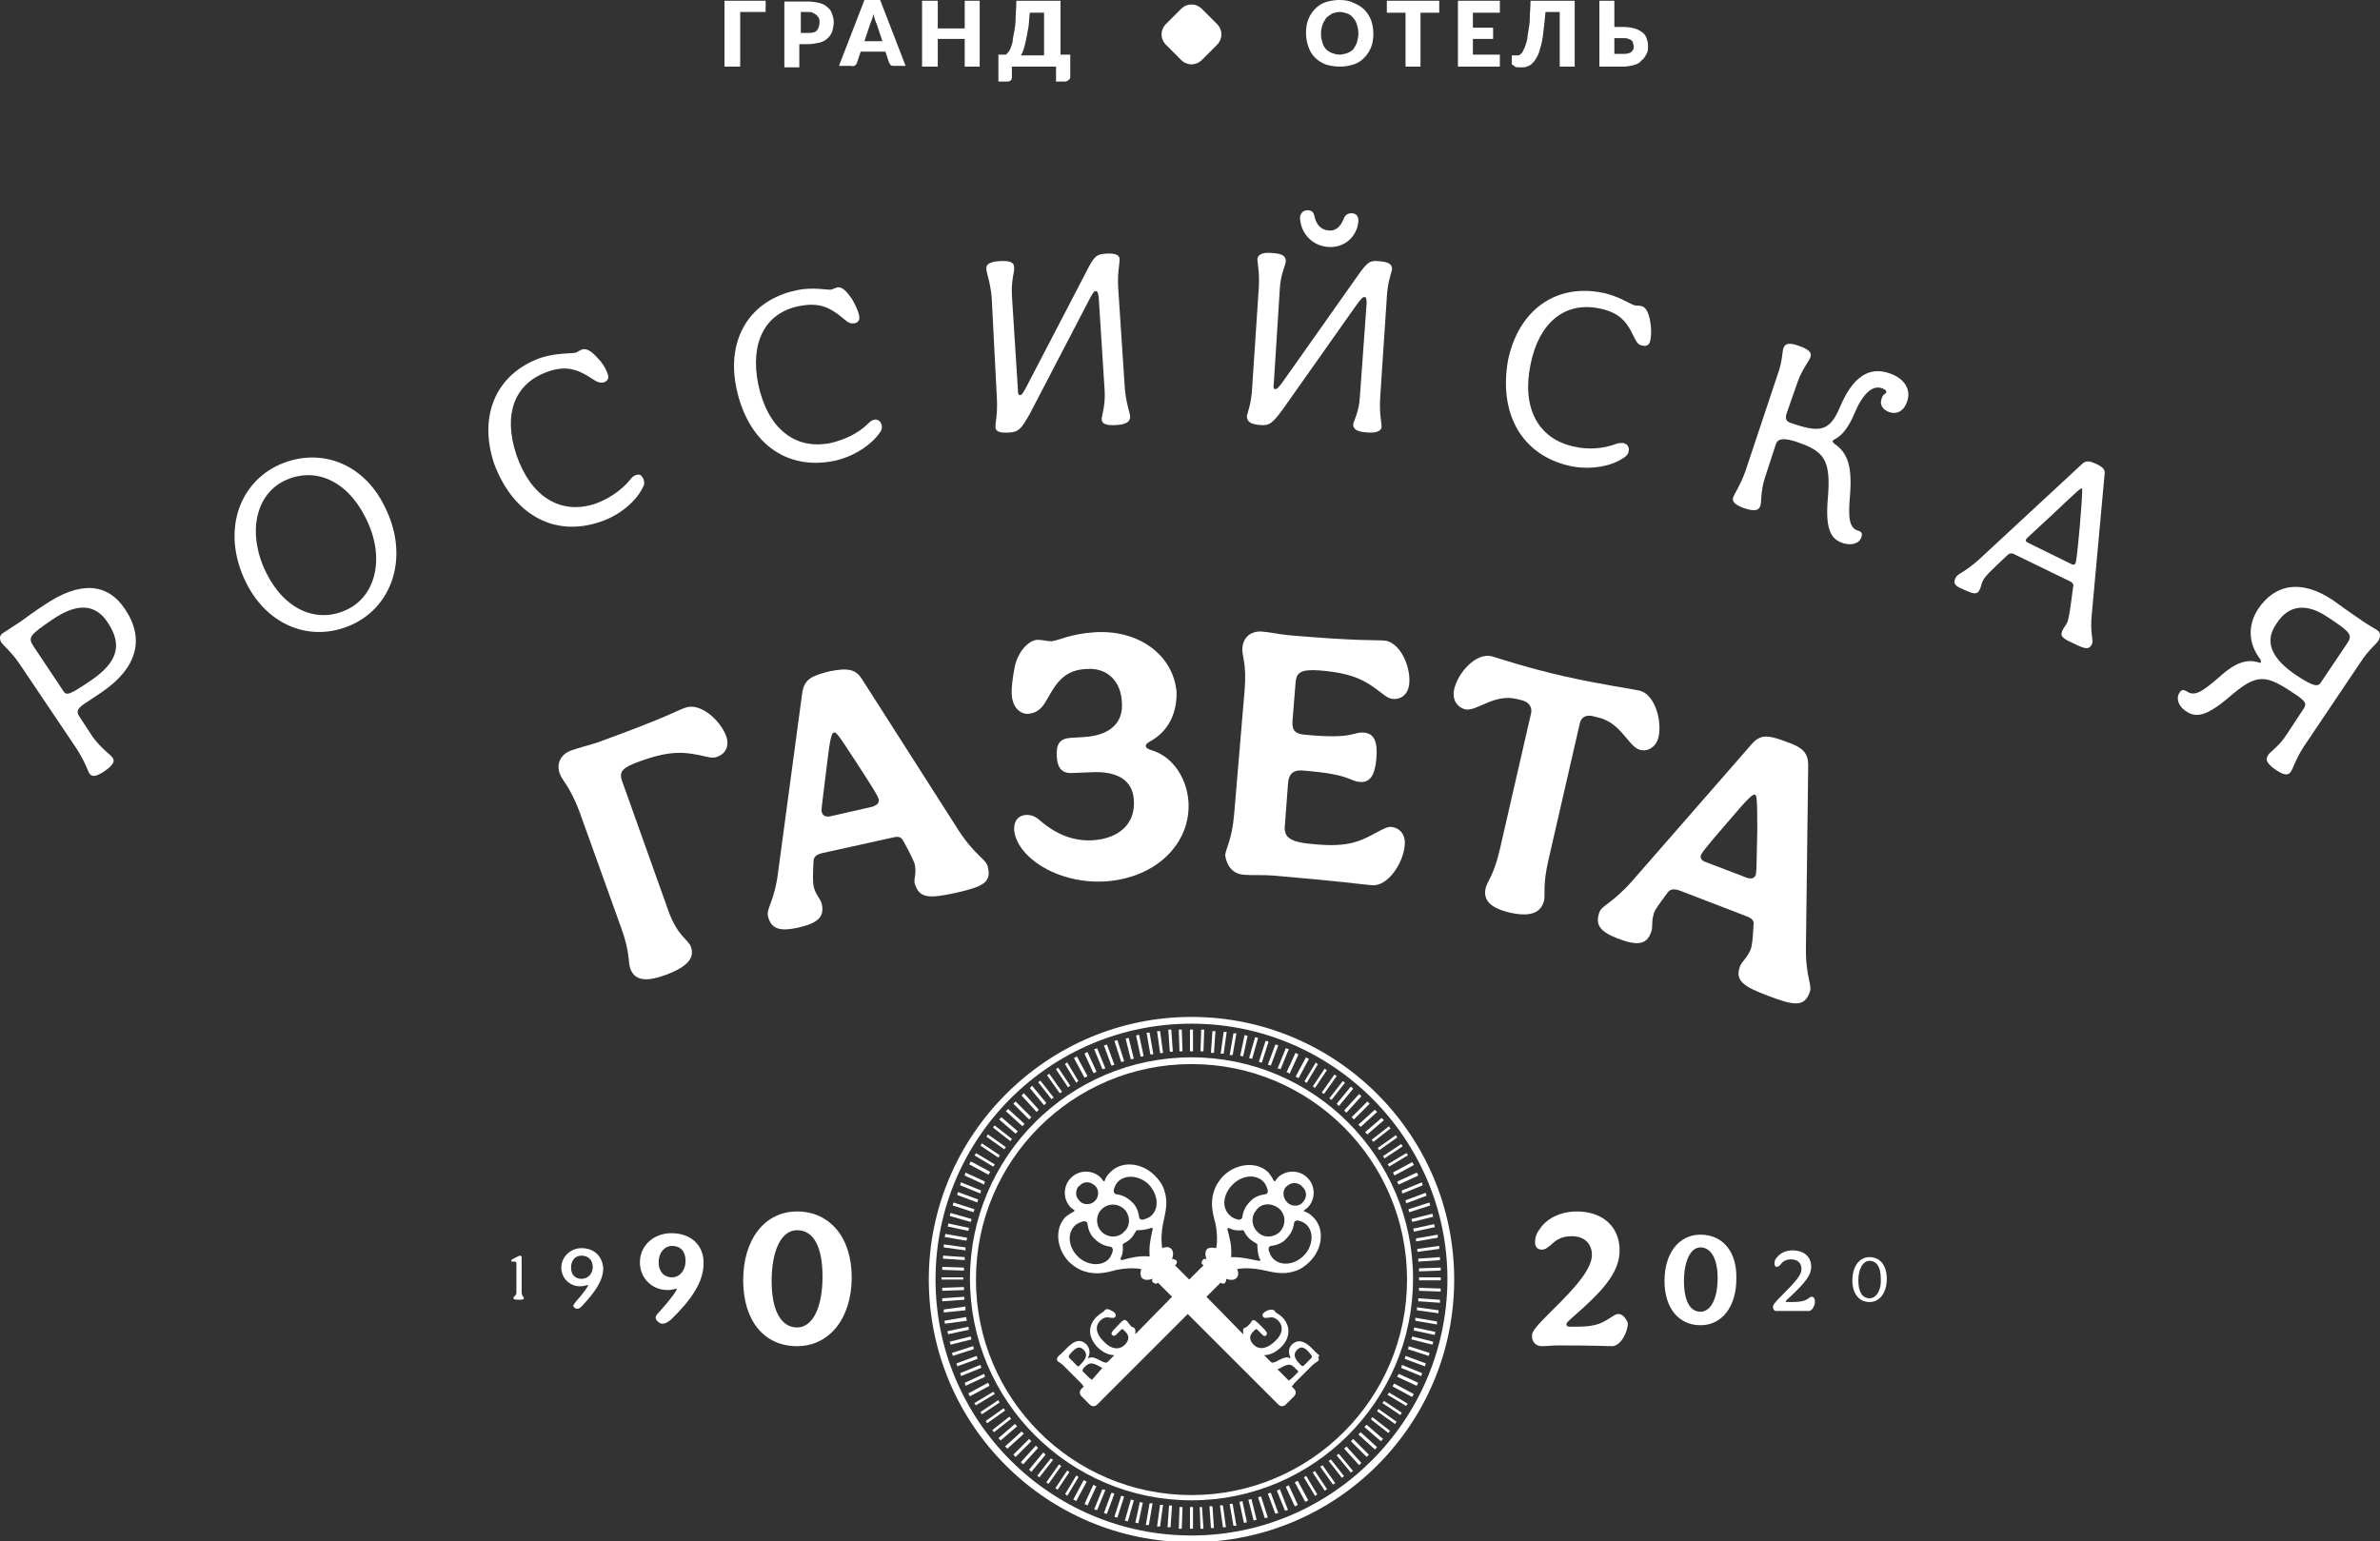 <svg width="318" height="206" viewBox="0 0 318 206" fill="none" xmlns="http://www.w3.org/2000/svg">
    <rect x="0" y="0" width="318" height="206" fill="#333333" stroke="none"/>
    <g clip-path="url(#clip0)">
        <path d="M6 80.8C4.9 81.5 3.8 82.3 2.7 83.1C1.9 83.6 1.2 84.1 0.4 84.6C-0.1 84.9 -0.1 85.4 0.2 85.9C0.5 86.3 1.5 87.1 2.6 88.7L10.2 100C11.3 101.7 11.7 102.9 11.9 103.3C12.2 103.8 12.7 103.9 13.9 103.1C15.2 102.2 15.4 101.7 15 101.2C14.7 100.8 13.6 100.1 12.4 98.5L10.7 95.9C10.2 95.2 10.2 94.8 11.2 94.1L13.6 92.5C18.3 89.3 19.4 85.4 16.7 81.4C14.3 77.8 10.6 77.7 6 80.8ZM12.2 90.9C9.4 92.8 8.9 93 8.5 92.4L4.5 86.4C3.7 85.2 3.9 84.9 7 82.8C10.2 80.6 12.7 80.6 14.4 83.2C16.4 86.2 15.7 88.5 12.2 90.9Z" fill="white"/>
        <path d="M36.9 62.3C31.6 65 29.7 71.5 32.9 77.9C35.9 83.9 42 86 47.4 83.3C52.7 80.6 54.6 74 51.4 67.7C48.5 61.7 42.4 59.6 36.9 62.3ZM46.5 81.4C42.5 83.4 38.1 81.6 35.6 76.6C33 71.4 34.1 66.2 37.9 64.3C41.9 62.3 46.3 64.1 48.8 69.1C51.5 74.3 50.3 79.5 46.5 81.4Z" fill="white"/>
        <path d="M80.3 69.7C82.7 68.9 85.1 67 86 64.9C86.1 64.7 86.1 64.4 86 64.1C85.9 63.8 85.8 63.7 85.6 63.5C85.4 63.4 85.2 63.4 84.9 63.5C84.7 63.6 84.4 63.8 84.2 64.1C83 65.6 81.2 66.7 79.6 67.3C74.8 68.9 70.9 66.3 69 60.8C67.2 55.4 68.7 51.3 73.1 49.7C75.6 48.8 77.1 49.3 79.1 50.6C79.8 51.1 80.2 51.2 80.7 51.1C81.2 50.9 81.4 50.5 81.2 50C80.9 49.1 80.4 48.4 79.9 47.9C79.1 47 78.4 46.5 77.8 46.7C77.5 46.8 77.2 47 77 47.1C76.5 47.3 74.5 47.1 72.3 47.8C66.3 49.9 63.9 55.5 66 61.9C68.5 68.7 74 71.9 80.3 69.7Z" fill="white"/>
        <path d="M111.4 61.6C113.9 61.1 116.5 59.5 117.7 57.6C117.8 57.4 117.9 57.1 117.8 56.8C117.7 56.5 117.6 56.3 117.4 56.2C117.2 56.1 117 56 116.8 56.1C116.6 56.1 116.3 56.3 116 56.6C114.6 58 112.7 58.8 111 59.2C106.1 60.2 102.5 57.1 101.3 51.3C100.2 45.8 102.2 41.8 106.8 40.9C109.4 40.4 110.8 41 112.6 42.5C113.3 43.1 113.6 43.3 114.2 43.2C114.7 43.1 114.9 42.7 114.8 42.2C114.6 41.3 114.2 40.6 113.8 39.9C113.1 38.9 112.5 38.3 111.9 38.4C111.6 38.5 111.3 38.6 111.1 38.7C110.6 38.8 108.6 38.3 106.4 38.8C100.2 40.1 97 45.3 98.4 51.9C99.9 59 104.9 62.9 111.4 61.6Z" fill="white"/>
        <path d="M133.2 53.3C133.3 55.3 133 56.5 133 57C133 57.6 133.4 57.9 134.9 57.8C136.1 57.7 136.4 57.4 137.6 55.3L145.3 40.5C146 39.1 146.2 38.9 146.4 38.9C146.6 38.9 146.7 39 146.8 39.7L147.6 52.3C147.7 54.3 147.2 55.5 147.2 56C147.2 56.6 147.7 56.9 149.2 56.8C150.6 56.7 151 56.3 151 55.7C151 55.2 150.5 54.1 150.3 52L149.4 38.4C149.3 36.4 149.6 35.2 149.6 34.7C149.6 34.1 149.1 33.8 147.7 33.9C146.5 34 146.2 34.2 145.1 36.4L137.4 51.2C136.7 52.6 136.5 52.8 136.3 52.8C136.1 52.8 136 52.7 136 52L135.2 39.4C135.1 37.4 135.6 36.2 135.5 35.7C135.5 35.1 135 34.8 133.5 34.9C132.1 35 131.7 35.4 131.8 36C131.8 36.5 132.3 37.6 132.5 39.7L133.2 53.3Z" fill="white"/>
        <path d="M168.4 56.8C169.6 56.9 170 56.6 171.4 54.7L181 41.1C181.9 39.8 182.1 39.7 182.3 39.7C182.5 39.7 182.6 39.8 182.6 40.5L181.7 53C181.6 55 180.9 56.2 180.8 56.7C180.8 57.3 181.2 57.7 182.7 57.8C184.1 57.9 184.6 57.5 184.6 57C184.6 56.5 184.3 55.3 184.4 53.3L185.3 39.7C185.4 37.7 185.9 36.5 186 36C186 35.4 185.7 35 184.2 34.9C183 34.8 182.7 35 181.3 37L171.7 50.6C170.8 51.9 170.6 52 170.4 52C170.2 52 170.1 51.9 170.2 51.2L171 38.6C171.1 36.6 171.8 35.4 171.8 34.9C171.8 34.3 171.5 33.9 169.9 33.8C168.5 33.7 168.1 34.1 168 34.6C168 35.1 168.3 36.3 168.2 38.3L167.3 51.9C167.2 53.9 166.7 55.1 166.6 55.6C166.6 56.3 167 56.7 168.4 56.8Z" fill="white"/>
        <path d="M177.4 33C179.7 33.2 181.4 31.5 181.5 29.5C181.5 28.9 181.2 28.5 180.6 28.5C180.1 28.5 179.8 28.7 179.6 29.1C179.1 30.4 178.4 30.9 177.5 30.8C176.6 30.7 175.9 30.2 175.6 28.8C175.5 28.3 175.2 28.1 174.7 28.1C174.2 28.1 173.8 28.4 173.7 29C173.7 30.9 175.1 32.8 177.4 33Z" fill="white"/>
        <path d="M209.9 62.3C212.4 62.8 215.4 62.4 217.2 61C217.4 60.8 217.6 60.6 217.6 60.3C217.7 60 217.6 59.8 217.5 59.6C217.4 59.4 217.2 59.3 216.9 59.2C216.7 59.2 216.3 59.2 216 59.3C214.2 60 212.1 60.1 210.4 59.7C205.5 58.7 203.3 54.5 204.5 48.7C205.6 43.2 209 40.3 213.6 41.2C216.2 41.7 217.3 42.8 218.3 45C218.7 45.8 218.9 46.1 219.5 46.2C220 46.3 220.4 46.1 220.5 45.5C220.7 44.6 220.6 43.7 220.5 43C220.3 41.8 219.9 41 219.3 40.9C219 40.8 218.6 40.9 218.4 40.8C217.9 40.7 216.2 39.5 214 39.1C207.8 37.9 202.9 41.5 201.5 48.1C200.2 55.4 203.4 60.9 209.9 62.3Z" fill="white"/>
        <path d="M252.5 49.9C249.7 48.9 247.5 50.4 245.8 54.5C244.4 57.8 243 57.8 239.2 56.5C238.7 56.3 238.5 56 238.7 55.3L240.2 51C240.9 49.1 241.8 48.2 241.9 47.7C242.1 47.2 241.8 46.7 240.3 46.2C238.9 45.7 238.5 46 238.3 46.5C238.1 47 238.2 48.2 237.5 50.1L233.2 63C232.5 64.9 231.8 65.9 231.6 66.4C231.4 66.9 231.6 67.4 233 67.9C234.5 68.4 235 68.2 235.2 67.6C235.4 67.1 235.2 65.8 235.8 63.9L237.3 59.3C237.6 58.5 238.6 58.6 239.9 59C243.8 60.3 244.7 61.4 244.2 66.9C243.9 70.9 244.7 72.1 246.3 72.6C247.3 72.9 248.4 72.7 248.7 71.8C248.9 71.3 248.7 71 248.2 70.9C247.1 70.5 246.9 69.3 247.2 66C247.5 62 246.7 60.4 245.1 59.3C244.9 59.1 244.8 59 244.9 58.9C245 58.6 246.4 58.6 247.8 55.2C248.9 52.6 250.2 51.4 251.5 51.9C252 52.1 252.1 52.3 252 52.5C252 52.6 251.6 52.6 251.4 53.3C251.1 54.1 251.6 54.8 252.5 55.1C253.5 55.4 254.4 54.9 254.8 53.7C255.4 52.1 254.5 50.6 252.5 49.9Z" fill="white"/>
        <path d="M280.1 62C279.2 61.6 278.7 61.5 278.2 62L264.5 74.7C262.4 76.6 261.6 76.6 261.3 77.2C260.9 78 261.2 78.3 262.4 78.8C263.7 79.4 264.2 79.5 264.5 78.8C264.7 78.5 264.7 78.1 264.9 77.7C265.2 77 266 76.3 268.1 74.3C268.4 74 268.7 73.8 269.2 74.1L276.6 77.7C277 77.9 277.1 78.2 277 78.4C276.6 81.6 276.4 82.8 276.2 83.2C276 83.6 275.8 83.8 275.6 84.2C275.2 85 275.5 85.3 277.1 86C278.5 86.7 279.1 86.9 279.5 86.1C279.8 85.5 279.2 84.8 279.5 82L281.2 63.4C281.3 62.8 281.1 62.5 280.1 62ZM277.9 70.2C277.5 74.6 277.4 75.1 277.3 75.3C277.2 75.5 277 75.5 276.8 75.4L270.9 72.5C270.7 72.4 270.6 72.2 270.7 72.1C270.8 71.9 271.2 71.6 274.3 68.7C277.8 65.4 278 65.2 278.2 65.3C278.2 65.3 278.3 65.4 277.9 70.2Z" fill="white"/>
        <path d="M317.6 84.2C316.8 83.7 315.9 83.2 315.1 82.6C313.9 81.8 312.8 81 311.7 80.2C307.5 77.4 304 78 301.7 81.4C300.3 83.6 300.4 86 302 88.1C302.1 88.3 302.1 88.4 302.1 88.5C302.1 88.6 302 88.6 301.7 88.5C300.3 88.1 298.8 88.4 296.5 90.5C294.2 92.5 293.2 93.1 292.2 92.4C291.7 92.1 291.4 92.2 291.2 92.6C290.7 93.3 291.1 94.4 292 95C293.3 95.9 294.6 95.9 297.8 93.2C301.6 89.9 302.7 90.1 306.7 92.8L307 93C308.1 93.8 308.2 94.1 307.8 94.7L305.5 98.2C304.4 99.9 303.2 100.5 303 101C302.7 101.5 302.8 102 304.1 102.9C305.3 103.7 305.8 103.6 306.1 103.1C306.4 102.7 306.7 101.5 307.8 99.8L315.4 88.5C316.5 86.8 317.5 86.1 317.8 85.6C318.1 85 318.1 84.5 317.6 84.2ZM313.6 86L310.1 91.2C309.7 91.9 308.9 91.6 306.9 90.3C303.6 88.1 302.4 85.8 304.2 83.3C305.8 80.8 308.2 80.6 310.9 82.4C314.3 84.6 314.3 84.9 313.6 86Z" fill="white"/>
        <path d="M91.5 94.6C90.1 95.1 89.5 95.7 79.9 99.2C78.7 99.6 77.4 99.9 76.3 100.3C74.9 100.8 74.3 102.1 74.8 103.4C75.1 104.3 76.1 105 77.4 108.4L83 124C84.2 127.3 83.9 128.5 84.2 129.4C84.7 130.8 85.9 131.4 88.9 130.3C92.2 129.1 92.8 127.8 92.3 126.5C92 125.6 90.5 125.1 89.3 121.7L83.2 104.6C82.6 103.1 83.1 102.6 85.6 101.7C89.8 100.2 91.6 100.5 94.3 101.1C95 101.3 95.5 101.3 95.9 101.1C97 100.7 97.5 99.6 97 98.3C96.2 96.2 93.5 93.8 91.5 94.6Z" fill="white"/>
        <path d="M127.8 119.3C131.2 118.5 132.5 118 132 115.9C131.8 114.8 130.4 114.5 128.1 111L115.2 90.8C114.4 89.5 113.4 89.2 110.9 89.7C108.4 90.3 107.5 90.8 107.2 92.5L104 116.3C103.5 120.5 102.4 121.3 102.6 122.4C103 124.1 104.1 124.5 106.5 124C109.2 123.4 110.2 122.6 109.8 120.8C109.6 120 109 119.7 108.7 118.4C108.6 117.7 108.6 116.9 108.7 115.1C108.7 114.6 109 114.2 109.9 114L119.4 111.9C120.2 111.7 120.5 112 120.7 112.4C121.6 114 122 114.9 122.2 115.4C122.5 116.7 122.1 117.3 122.2 118C122.8 120.1 124.1 120.1 127.8 119.3ZM116.6 107.8L110.9 109.1C110.3 109.2 109.9 109 109.8 108.5C109.7 108.3 109.8 107.9 110.4 102.9C110.9 98.6 111.1 98 111.4 97.9C111.7 97.8 111.9 98 114.3 101.7C116.9 105.7 117.3 106.4 117.4 106.8C117.5 107.4 117.1 107.6 116.6 107.8Z" fill="white"/>
        <path d="M146.2 84.5C143.1 84.7 141.4 85.6 140.5 85.7C139.9 85.7 139.3 85.5 138.6 85.5C137.4 85.6 136.1 87 135.6 89C135.3 90.6 135.1 92 135.2 93C135.3 94.4 136.2 95.4 137.3 95.4C138.8 95.3 139.4 94.4 140.1 93.1C141.2 91.2 142.3 89.5 145.2 89.4C147.9 89.2 149.8 91 149.9 93.9C150.1 96.6 148.3 98.3 144.8 98.5L143.1 98.6C141.6 98.7 141.1 99.4 141.2 101.1C141.3 102.8 142 103.4 143.4 103.3L145.8 103.2C149.6 103 151.4 104.5 151.5 107C151.7 110.1 149.5 112.1 145.9 112.3C143.5 112.4 141.2 111.6 138.9 109.6C138.2 109 137.7 108.9 137.1 108.9C136 109 135.5 109.7 135.5 110.8C135.7 114.4 141.1 118.1 147.5 117.8C154.5 117.4 159.1 112.7 158.8 107.2C158.6 104.1 156.8 101.2 154 100.3C153.3 100.1 153.1 99.9 153.1 99.7C153.1 99.5 153.1 99.4 153.8 99C156.1 97.7 157.3 95.3 157.2 92.4C156.7 87.4 152 84.1 146.2 84.5Z" fill="white"/>
        <path d="M166.2 116.9C167.3 117 168.8 116.9 170 117C179.5 117.8 182 118.2 183.3 118.3C185.4 118.5 187.5 115.4 187.7 112.9C187.8 111.6 187.1 110.6 185.8 110.5C185.4 110.5 185 110.7 184.4 111C181.8 112.4 180.3 113.3 175.4 112.8C171.9 112.5 171.5 111.7 171.7 110L172.1 104.7C172.2 103.3 172.9 102.8 174.4 103C180.5 103.5 180.3 104.4 181.7 104.5C183 104.6 183.7 103.7 183.9 101.4C184.1 99.1 183.6 98 182.2 97.9C180.7 97.8 180.9 98.8 174.5 98.2C173.1 98.1 172.6 97.7 172.7 96.3L173.1 91.3C173.2 89.9 173.7 89.4 176.4 89.6C181 90 182.5 91 184.7 92.7C185.2 93.1 185.7 93.4 186.1 93.4C187.3 93.5 188.2 92.7 188.3 91.3C188.5 89 187 85.7 184.9 85.6C183.5 85.5 181.7 85.7 172.3 84.9C171.1 84.8 169.8 84.5 168.6 84.4C167.1 84.3 166.1 85.2 166 86.6C165.9 87.6 166.6 88.6 166.3 92.2L164.9 108.8C164.6 112.3 163.8 113.3 163.7 114.3C163.9 115.7 164.7 116.8 166.2 116.9Z" fill="white"/>
        <path d="M206.3 120.4C206.5 119.5 206.1 118.3 206.9 114.9L211.1 96.6C211.3 95.8 212 95.5 212.8 95.7L213.6 95.9C216.6 96.6 217.6 99.8 219.1 100.2C220.2 100.5 221.3 99.8 221.6 98.5C222.1 96.3 221.1 92.8 219.1 92.3C218.3 92.1 214 91.5 209.1 90.4C204.2 89.3 200 87.9 199.3 87.7C197.2 87.2 194.8 89.9 194.3 92.1C194 93.4 194.6 94.5 195.8 94.8C197.3 95.1 199.6 92.7 202.6 93.4L203.4 93.6C204.2 93.8 204.7 94.4 204.6 95.2L200.4 113.5C199.6 117 198.7 117.8 198.5 118.7C198.2 120.1 198.8 121.3 201.9 122C204.8 122.6 205.9 121.8 206.3 120.4Z" fill="white"/>
        <path d="M241.8 132.6C242.2 131.6 241.2 130.6 241.3 126.3L241.6 102.3C241.6 100.7 241 99.9 238.6 99.1C236.2 98.2 235.2 98.1 234 99.5L218.2 117.6C215.4 120.8 214.1 120.9 213.7 121.9C213.1 123.6 213.8 124.5 216.1 125.4C218.7 126.4 220 126.3 220.6 124.6C220.9 123.9 220.6 123.2 221 122C221.2 121.4 221.8 120.7 222.8 119.3C223.1 118.9 223.5 118.7 224.4 119L233.5 122.5C234.2 122.8 234.4 123.2 234.3 123.6C234.2 125.5 234.1 126.4 233.9 126.9C233.4 128.1 232.8 128.4 232.5 129.1C231.8 131 232.8 131.8 236.3 133.1C239.7 134.4 241.1 134.6 241.8 132.6ZM234.8 110.9C234.7 115.7 234.7 116.5 234.6 116.9C234.4 117.4 234 117.5 233.4 117.3L227.9 115.2C227.3 115 227.1 114.6 227.3 114.2C227.4 114 227.6 113.6 230.9 109.8C233.7 106.5 234.2 106.1 234.5 106.2C234.7 106.3 234.8 106.5 234.8 110.9Z" fill="white"/>
        <path d="M159.2 135.9C139.9 135.9 124.1 151.7 124.1 171C124.1 190.4 139.8 206.1 159.2 206.1C178.6 206.1 194.3 190.4 194.3 171C194.3 151.6 178.5 135.9 159.2 135.9ZM159.2 205.2C140.4 205.2 125 189.9 125 171C125 152.1 140.3 136.8 159.2 136.8C178.1 136.8 193.4 152.2 193.4 171C193.3 189.8 178 205.2 159.2 205.2Z" fill="white"/>
        <path d="M146.1 198.4L144.9 201C145 201 145.1 201.1 145.3 201.2L146.5 198.6C146.3 198.6 146.2 198.5 146.1 198.4Z" fill="white"/>
        <path d="M136.5 191.3L134.3 193.3C134.4 193.4 134.5 193.5 134.6 193.6L136.8 191.6C136.7 191.5 136.6 191.4 136.5 191.3Z" fill="white"/>
        <path d="M140.4 194.9L138.6 197.2C138.7 197.3 138.8 197.4 138.9 197.4L140.7 195.1C140.7 195.1 140.6 195 140.4 194.9Z" fill="white"/>
        <path d="M139.4 194.1L137.5 196.4C137.6 196.5 137.7 196.6 137.8 196.7L139.7 194.4C139.6 194.3 139.5 194.2 139.4 194.1Z" fill="white"/>
        <path d="M134.9 189.3L132.6 191.1C132.7 191.2 132.7 191.3 132.8 191.4L135.1 189.6C135 189.5 134.9 189.4 134.9 189.3Z" fill="white"/>
        <path d="M135.6 190.3L133.4 192.2C133.5 192.3 133.6 192.4 133.7 192.5L135.9 190.6C135.8 190.5 135.7 190.4 135.6 190.3Z" fill="white"/>
        <path d="M133.4 187.1L131 188.7C131.1 188.8 131.1 188.9 131.2 189L133.6 187.4C133.5 187.4 133.4 187.2 133.4 187.1Z" fill="white"/>
        <path d="M134.1 188.2L131.7 189.9C131.8 190 131.8 190.1 131.9 190.2L134.3 188.5C134.2 188.4 134.2 188.3 134.1 188.2Z" fill="white"/>
        <path d="M138.4 193.2L136.4 195.4C136.5 195.5 136.6 195.6 136.7 195.7L138.7 193.5C138.6 193.4 138.5 193.3 138.4 193.2Z" fill="white"/>
        <path d="M132.7 186L130.2 187.5C130.2 187.6 130.3 187.7 130.4 187.8L132.9 186.3C132.9 186.2 132.8 186.1 132.7 186Z" fill="white"/>
        <path d="M144.8 197.8L143.4 200.4C143.5 200.4 143.6 200.5 143.8 200.6L145.2 198C145.1 198 145 197.9 144.8 197.8Z" fill="white"/>
        <path d="M143.8 197.2L142.3 199.7C142.4 199.7 142.5 199.8 142.6 199.9L144.1 197.4C144 197.3 143.9 197.2 143.8 197.2Z" fill="white"/>
        <path d="M147.3 199L146.2 201.7C146.3 201.7 146.4 201.8 146.6 201.8L147.7 199.1C147.5 199.1 147.4 199.1 147.3 199Z" fill="white"/>
        <path d="M148.9 202.7C149 202.7 149.1 202.8 149.3 202.8L150.2 200C150.1 200 150 199.9 149.8 199.9L148.9 202.7Z" fill="white"/>
        <path d="M142.6 196.5L141 198.9C141.1 198.9 141.2 199 141.3 199.1L142.9 196.7C142.8 196.7 142.7 196.6 142.6 196.5Z" fill="white"/>
        <path d="M141.5 195.7L139.8 198.1C139.9 198.2 140 198.2 140.1 198.3L141.8 195.9C141.8 195.9 141.6 195.8 141.5 195.7Z" fill="white"/>
        <path d="M148.5 199.5L147.5 202.2C147.6 202.2 147.7 202.3 147.9 202.3L148.9 199.6C148.8 199.6 148.7 199.5 148.5 199.5Z" fill="white"/>
        <path d="M130.5 181.2L127.8 182.2C127.8 182.3 127.9 182.4 127.9 182.6L130.6 181.6C130.6 181.4 130.5 181.3 130.5 181.2Z" fill="white"/>
        <path d="M128.8 169.4L125.9 169.3C125.9 169.4 125.9 169.6 125.9 169.7L128.8 169.8C128.8 169.7 128.8 169.5 128.8 169.4Z" fill="white"/>
        <path d="M128.9 168L126 167.8C126 167.9 126 168.1 126 168.2L128.9 168.4C128.9 168.3 128.9 168.2 128.9 168Z" fill="white"/>
        <path d="M129 166.7L126.1 166.3C126.1 166.4 126.1 166.6 126.1 166.7L129 167.1C129 167 129 166.9 129 166.7Z" fill="white"/>
        <path d="M128.8 172L125.9 172.1C125.9 172.2 125.9 172.4 125.9 172.5L128.8 172.4C128.8 172.3 128.8 172.1 128.8 172Z" fill="white"/>
        <path d="M128.8 173.3L125.9 173.5C125.9 173.6 125.9 173.8 125.9 173.9L128.8 173.7C128.9 173.6 128.9 173.5 128.8 173.3Z" fill="white"/>
        <path d="M129.2 165.4L126.3 164.9C126.3 165 126.3 165.2 126.2 165.3L129.1 165.8C129.2 165.7 129.2 165.5 129.2 165.4Z" fill="white"/>
        <path d="M129.8 162.9L127 162.1C127 162.2 126.9 162.4 126.9 162.5L129.7 163.3C129.8 163.1 129.8 163 129.8 162.9Z" fill="white"/>
        <path d="M129.5 164.1L126.7 163.5C126.7 163.6 126.7 163.8 126.6 163.9L129.4 164.5C129.4 164.4 129.4 164.2 129.5 164.1Z" fill="white"/>
        <path d="M129 174.6L126.1 175C126.1 175.1 126.1 175.3 126.1 175.4L129 175.1C129 174.9 129 174.8 129 174.6Z" fill="white"/>
        <path d="M132 184.8L129.4 186.2C129.4 186.3 129.5 186.4 129.6 186.6L132.2 185.2C132.2 185.1 132.1 184.9 132 184.8Z" fill="white"/>
        <path d="M150.3 203.2C150.4 203.2 150.5 203.3 150.7 203.3L151.5 200.5C151.4 200.5 151.2 200.4 151.1 200.4L150.3 203.2Z" fill="white"/>
        <path d="M131 182.4L128.3 183.5C128.3 183.6 128.4 183.7 128.4 183.9L131.1 182.8C131.1 182.6 131 182.5 131 182.4Z" fill="white"/>
        <path d="M131.5 183.6L128.9 184.8C128.9 184.9 129 185 129 185.2L131.6 184C131.6 183.8 131.5 183.7 131.5 183.6Z" fill="white"/>
        <path d="M130 179.9L127.2 180.8C127.2 180.9 127.3 181 127.3 181.2L130.1 180.3C130.1 180.1 130.1 180 130 179.9Z" fill="white"/>
        <path d="M129.7 178.6L126.9 179.3C126.9 179.4 127 179.5 127 179.7L129.8 179C129.8 178.9 129.7 178.8 129.7 178.6Z" fill="white"/>
        <path d="M129.1 176L126.2 176.5C126.2 176.6 126.2 176.8 126.3 176.9L129.2 176.5C129.1 176.3 129.1 176.1 129.1 176Z" fill="white"/>
        <path d="M129.4 177.3L126.6 177.9C126.6 178 126.6 178.1 126.7 178.3L129.5 177.7C129.4 177.6 129.4 177.5 129.4 177.3Z" fill="white"/>
        <path d="M178.6 194.5L180.5 196.8C180.6 196.7 180.7 196.6 180.8 196.6L178.9 194.3C178.8 194.3 178.7 194.4 178.6 194.5Z" fill="white"/>
        <path d="M181.5 191.7L183.7 193.7C183.8 193.6 183.9 193.5 184 193.4L181.8 191.4C181.7 191.5 181.6 191.6 181.5 191.7Z" fill="white"/>
        <path d="M179.6 193.6L181.6 195.8C181.7 195.7 181.8 195.6 181.9 195.5L179.9 193.3C179.8 193.4 179.7 193.5 179.6 193.6Z" fill="white"/>
        <path d="M182.3 190.7L184.5 192.6C184.6 192.5 184.7 192.4 184.8 192.3L182.6 190.4C182.5 190.5 182.4 190.6 182.3 190.7Z" fill="white"/>
        <path d="M183.2 189.7L185.5 191.5C185.6 191.4 185.7 191.3 185.7 191.2L183.4 189.4C183.3 189.4 183.2 189.6 183.2 189.7Z" fill="white"/>
        <path d="M176.4 196L178.1 198.4C178.2 198.3 178.3 198.3 178.4 198.2L176.7 195.8C176.7 195.9 176.5 195.9 176.4 196Z" fill="white"/>
        <path d="M184 188.6L186.4 190.3C186.5 190.2 186.5 190.1 186.6 190L184.2 188.3C184.1 188.3 184.1 188.5 184 188.6Z" fill="white"/>
        <path d="M177.5 195.2L179.3 197.5C179.4 197.4 179.5 197.3 179.6 197.3L177.8 195C177.8 195.1 177.7 195.2 177.5 195.2Z" fill="white"/>
        <path d="M130.2 161.6L127.4 160.7C127.4 160.8 127.3 160.9 127.3 161.1L130.1 162C130.1 161.8 130.2 161.7 130.2 161.6Z" fill="white"/>
        <path d="M188.6 179L191.4 179.7C191.4 179.6 191.5 179.5 191.5 179.3L188.7 178.6C188.6 178.8 188.6 178.9 188.6 179Z" fill="white"/>
        <path d="M187.7 181.6L190.4 182.6C190.4 182.5 190.5 182.4 190.5 182.2L187.8 181.2C187.8 181.3 187.7 181.4 187.7 181.6Z" fill="white"/>
        <path d="M188.1 180.3L190.9 181.2C190.9 181.1 191 181 191 180.8L188.2 179.9C188.2 180.1 188.2 180.2 188.1 180.3Z" fill="white"/>
        <path d="M151.7 203.5C151.8 203.5 152 203.5 152.1 203.6L152.7 200.8C152.6 200.8 152.4 200.8 152.3 200.7L151.7 203.5Z" fill="white"/>
        <path d="M175.4 196.8L177 199.2C177.1 199.2 177.2 199.1 177.3 199L175.7 196.6C175.6 196.6 175.5 196.7 175.4 196.8Z" fill="white"/>
        <path d="M186.1 185.3L188.7 186.7C188.7 186.6 188.8 186.5 188.9 186.3L186.3 184.9C186.2 185 186.1 185.1 186.1 185.3Z" fill="white"/>
        <path d="M185.4 186.4L187.9 187.9C187.9 187.8 188 187.7 188.1 187.6L185.6 186.1C185.6 186.1 185.5 186.2 185.4 186.4Z" fill="white"/>
        <path d="M184.7 187.5L187.1 189.1C187.2 189 187.2 188.9 187.3 188.8L184.9 187.2C184.9 187.3 184.8 187.4 184.7 187.5Z" fill="white"/>
        <path d="M186.7 184L189.3 185.2C189.3 185.1 189.4 185 189.5 184.8L186.9 183.6C186.8 183.8 186.7 183.9 186.7 184Z" fill="white"/>
        <path d="M187.2 182.8L189.9 183.9C189.9 183.8 190 183.7 190 183.5L187.3 182.4C187.3 182.6 187.3 182.7 187.2 182.8Z" fill="white"/>
        <path d="M160.3 201.4L160.4 204.3C160.5 204.3 160.7 204.3 160.8 204.3L160.6 201.4C160.5 201.4 160.4 201.4 160.3 201.4Z" fill="white"/>
        <path d="M157.5 204.3C157.6 204.3 157.8 204.3 157.9 204.3L158 201.4C157.9 201.4 157.7 201.4 157.6 201.4L157.5 204.3Z" fill="white"/>
        <path d="M159 201.4V204.3C159 204.3 159.1 204.3 159.2 204.3C159.3 204.3 159.3 204.3 159.4 204.3V201.4C159.4 201.4 159.3 201.4 159.2 201.4C159.1 201.4 159 201.4 159 201.4Z" fill="white"/>
        <path d="M161.6 201.3L161.8 204.2C161.9 204.2 162.1 204.2 162.2 204.2L162 201.3C161.9 201.3 161.8 201.3 161.6 201.3Z" fill="white"/>
        <path d="M153.1 203.8C153.2 203.8 153.4 203.8 153.5 203.8L154 200.9C153.9 200.9 153.7 200.9 153.6 200.9L153.1 203.8Z" fill="white"/>
        <path d="M163 201.2L163.4 204.1C163.5 204.1 163.7 204.1 163.8 204.1L163.4 201.2C163.2 201.1 163.1 201.2 163 201.2Z" fill="white"/>
        <path d="M156 204.1C156.1 204.1 156.3 204.1 156.4 204.1L156.6 201.2C156.5 201.2 156.3 201.2 156.2 201.2L156 204.1Z" fill="white"/>
        <path d="M154.6 204C154.7 204 154.9 204 155 204L155.4 201.1C155.3 201.1 155.1 201.1 155 201.1L154.6 204Z" fill="white"/>
        <path d="M173 198.1L174.4 200.7C174.5 200.7 174.6 200.6 174.8 200.5L173.4 197.9C173.3 197.9 173.2 198 173 198.1Z" fill="white"/>
        <path d="M171.8 198.7L173 201.3C173.1 201.3 173.2 201.2 173.4 201.1L172.2 198.5C172.1 198.5 172 198.6 171.8 198.7Z" fill="white"/>
        <path d="M170.6 199.2L171.7 201.9C171.8 201.9 171.9 201.8 172.1 201.8L171 199C170.9 199.1 170.8 199.1 170.6 199.2Z" fill="white"/>
        <path d="M164.3 201L164.8 203.9C164.9 203.9 165.1 203.9 165.2 203.9L164.7 201C164.5 200.9 164.4 201 164.3 201Z" fill="white"/>
        <path d="M174.2 197.4L175.7 199.9C175.8 199.9 175.9 199.8 176 199.7L174.5 197.2C174.5 197.3 174.3 197.4 174.2 197.4Z" fill="white"/>
        <path d="M169.4 199.6L170.4 202.3C170.5 202.3 170.6 202.2 170.8 202.2L169.8 199.5C169.6 199.5 169.5 199.6 169.4 199.6Z" fill="white"/>
        <path d="M165.6 200.7L166.2 203.5C166.3 203.5 166.5 203.5 166.6 203.4L166 200.6C165.8 200.7 165.7 200.7 165.6 200.7Z" fill="white"/>
        <path d="M168.1 200.1L169 202.9C169.1 202.9 169.2 202.8 169.4 202.8L168.5 200C168.4 200 168.3 200 168.1 200.1Z" fill="white"/>
        <path d="M166.8 200.4L167.5 203.2C167.6 203.2 167.8 203.1 167.9 203.1L167.2 200.3C167.1 200.4 167 200.4 166.8 200.4Z" fill="white"/>
        <path d="M151.5 141.5L150.8 138.7C150.7 138.7 150.5 138.8 150.4 138.8L151.1 141.6C151.2 141.5 151.3 141.5 151.5 141.5Z" fill="white"/>
        <path d="M183.5 152.6L185.8 150.8C185.7 150.7 185.6 150.6 185.6 150.5L183.3 152.3C183.3 152.4 183.4 152.5 183.5 152.6Z" fill="white"/>
        <path d="M184.3 153.7L186.7 152C186.6 151.9 186.6 151.8 186.5 151.7L184.1 153.4C184.1 153.5 184.2 153.6 184.3 153.7Z" fill="white"/>
        <path d="M182.7 151.6L184.9 149.7C184.8 149.6 184.7 149.5 184.6 149.4L182.4 151.3C182.5 151.4 182.6 151.5 182.7 151.6Z" fill="white"/>
        <path d="M185 154.8L187.4 153.2C187.4 153.1 187.3 153 187.2 152.9L184.8 154.5C184.8 154.5 184.9 154.7 185 154.8Z" fill="white"/>
        <path d="M185.6 155.9L188.1 154.4C188.1 154.3 188 154.2 187.9 154.1L185.4 155.6C185.5 155.7 185.6 155.8 185.6 155.9Z" fill="white"/>
        <path d="M186.9 158.3L189.5 157.1C189.5 157 189.4 156.9 189.3 156.7L186.7 157.9C186.7 158 186.8 158.2 186.9 158.3Z" fill="white"/>
        <path d="M181.8 150.6L184 148.6C183.9 148.5 183.8 148.4 183.7 148.3L181.5 150.3C181.6 150.4 181.7 150.5 181.8 150.6Z" fill="white"/>
        <path d="M186.3 157.1L188.9 155.7C188.9 155.6 188.8 155.5 188.7 155.3L186.1 156.7C186.2 156.8 186.3 157 186.3 157.1Z" fill="white"/>
        <path d="M174.6 144.7L176.1 142.2C176 142.2 175.9 142.1 175.8 142L174.3 144.5C174.4 144.6 174.5 144.7 174.6 144.7Z" fill="white"/>
        <path d="M173.5 144.1L174.9 141.5C174.8 141.5 174.7 141.4 174.5 141.3L173.1 143.9C173.2 143.9 173.4 144 173.5 144.1Z" fill="white"/>
        <path d="M187.4 159.5L190.1 158.4C190.1 158.3 190 158.2 190 158L187.3 159.1C187.3 159.3 187.3 159.4 187.4 159.5Z" fill="white"/>
        <path d="M171.1 142.9L172.2 140.2C172.1 140.2 172 140.1 171.8 140.1L170.7 142.8C170.9 142.8 171 142.8 171.1 142.9Z" fill="white"/>
        <path d="M172.3 143.5L173.5 140.9C173.4 140.9 173.3 140.8 173.1 140.7L171.9 143.3C172.1 143.3 172.2 143.4 172.3 143.5Z" fill="white"/>
        <path d="M177.9 147L179.7 144.7C179.6 144.6 179.5 144.5 179.4 144.5L177.6 146.8C177.7 146.8 177.8 146.9 177.9 147Z" fill="white"/>
        <path d="M130.7 160.3L128 159.3C128 159.4 127.9 159.5 127.9 159.7L130.6 160.7C130.6 160.6 130.6 160.5 130.7 160.3Z" fill="white"/>
        <path d="M176.9 146.2L178.6 143.8C178.5 143.7 178.4 143.7 178.3 143.6L176.6 146C176.6 146 176.8 146.1 176.9 146.2Z" fill="white"/>
        <path d="M179.9 148.7L181.9 146.5C181.8 146.4 181.7 146.3 181.6 146.2L179.6 148.4C179.7 148.5 179.8 148.6 179.9 148.7Z" fill="white"/>
        <path d="M175.7 145.4L177.3 143C177.2 143 177.1 142.9 177 142.8L175.4 145.2C175.5 145.2 175.6 145.3 175.7 145.4Z" fill="white"/>
        <path d="M128.7 170.9C128.7 170.8 128.7 170.8 128.7 170.7H125.8C125.8 170.8 125.8 170.8 125.8 170.9V171H128.7C128.7 171.1 128.7 171 128.7 170.9Z" fill="white"/>
        <path d="M137.8 149.3L135.7 147.2C135.6 147.3 135.5 147.4 135.4 147.5L137.5 149.6C137.6 149.5 137.7 149.4 137.8 149.3Z" fill="white"/>
        <path d="M137.5 192.3L135.4 194.4C135.5 194.5 135.6 194.6 135.7 194.7L137.8 192.6C137.7 192.5 137.6 192.4 137.5 192.3Z" fill="white"/>
        <path d="M180.9 149.6L183 147.5C182.9 147.4 182.8 147.3 182.7 147.2L180.6 149.3C180.7 149.4 180.8 149.5 180.9 149.6Z" fill="white"/>
        <path d="M189.6 170.9C189.6 171 189.6 171 189.6 171.1H192.5C192.5 171 192.5 171 192.5 170.9C192.5 170.9 192.5 170.8 192.5 170.7H189.6C189.6 170.8 189.6 170.9 189.6 170.9Z" fill="white"/>
        <path d="M180.5 192.6L182.6 194.7C182.7 194.6 182.8 194.5 182.9 194.4L180.8 192.3C180.7 192.4 180.6 192.5 180.5 192.6Z" fill="white"/>
        <path d="M188.9 164.6L191.7 164C191.7 163.9 191.7 163.7 191.6 163.6L188.8 164.2C188.9 164.3 188.9 164.5 188.9 164.6Z" fill="white"/>
        <path d="M188.7 163.3L191.5 162.6C191.5 162.5 191.4 162.4 191.4 162.2L188.6 162.9C188.6 163.1 188.7 163.2 188.7 163.3Z" fill="white"/>
        <path d="M188.3 162L191.1 161.1C191.1 161 191 160.9 191 160.7L188.2 161.6C188.2 161.8 188.3 161.9 188.3 162Z" fill="white"/>
        <path d="M189.2 165.9L192.1 165.4C192.1 165.3 192.1 165.1 192.1 165L189.2 165.5C189.2 165.6 189.2 165.8 189.2 165.9Z" fill="white"/>
        <path d="M189.4 167.3L192.3 166.9C192.3 166.8 192.3 166.6 192.3 166.5L189.4 166.9C189.3 167 189.4 167.1 189.4 167.3Z" fill="white"/>
        <path d="M187.9 160.8L190.6 159.8C190.6 159.7 190.5 159.6 190.5 159.4L187.8 160.4C187.8 160.5 187.8 160.6 187.9 160.8Z" fill="white"/>
        <path d="M189.5 168.6L192.4 168.4C192.4 168.2 192.4 168.1 192.4 168L189.5 168.2C189.5 168.3 189.5 168.4 189.5 168.6Z" fill="white"/>
        <path d="M178.9 147.8L180.8 145.5C180.7 145.4 180.6 145.3 180.5 145.2L178.6 147.5C178.7 147.6 178.8 147.7 178.9 147.8Z" fill="white"/>
        <path d="M140.8 146.7L139 144.4C138.9 144.5 138.8 144.6 138.7 144.6L140.5 146.9C140.6 146.8 140.7 146.7 140.8 146.7Z" fill="white"/>
        <path d="M141.9 145.9L140.2 143.5C140.1 143.6 140 143.6 139.9 143.7L141.6 146.1C141.7 146 141.8 146 141.9 145.9Z" fill="white"/>
        <path d="M139.8 147.4L137.9 145.1C137.8 145.2 137.7 145.3 137.6 145.4L139.5 147.7C139.6 147.6 139.7 147.5 139.8 147.4Z" fill="white"/>
        <path d="M138.8 148.3L136.8 146.1C136.7 146.2 136.6 146.3 136.5 146.4L138.5 148.6C138.6 148.5 138.7 148.4 138.8 148.3Z" fill="white"/>
        <path d="M145.3 143.8L143.9 141.2C143.8 141.2 143.7 141.3 143.5 141.4L144.9 144C145 144 145.2 143.9 145.3 143.8Z" fill="white"/>
        <path d="M136.9 150.2L134.7 148.2C134.6 148.3 134.5 148.4 134.4 148.5L136.6 150.5C136.7 150.4 136.8 150.3 136.9 150.2Z" fill="white"/>
        <path d="M144.1 144.5L142.6 142C142.5 142 142.4 142.1 142.3 142.2L143.8 144.7C143.9 144.6 144 144.5 144.1 144.5Z" fill="white"/>
        <path d="M146.5 143.2L145.3 140.6C145.2 140.6 145.1 140.7 144.9 140.8L146.1 143.4C146.3 143.4 146.4 143.3 146.5 143.2Z" fill="white"/>
        <path d="M143 145.1L141.4 142.7C141.3 142.7 141.2 142.8 141.1 142.9L142.7 145.3C142.7 145.3 142.9 145.2 143 145.1Z" fill="white"/>
        <path d="M131.6 157.9L129 156.7C129 156.8 128.9 156.9 128.9 157.1L131.5 158.3C131.5 158.1 131.6 158 131.6 157.9Z" fill="white"/>
        <path d="M132.9 155.6L130.4 154.1C130.4 154.2 130.3 154.3 130.2 154.4L132.7 155.9C132.8 155.8 132.9 155.7 132.9 155.6Z" fill="white"/>
        <path d="M132.3 156.6L129.7 155.2C129.7 155.3 129.6 155.4 129.5 155.6L132.1 157C132.1 156.9 132.2 156.8 132.3 156.6Z" fill="white"/>
        <path d="M136 151.2L133.8 149.3C133.7 149.4 133.6 149.5 133.5 149.6L135.7 151.5C135.8 151.4 135.9 151.3 136 151.2Z" fill="white"/>
        <path d="M131.1 159.1L128.4 158C128.4 158.1 128.3 158.2 128.3 158.4L131 159.5C131 159.3 131.1 159.2 131.1 159.1Z" fill="white"/>
        <path d="M133.6 154.4L131.2 152.8C131.1 152.9 131.1 153 131 153.1L133.4 154.7C133.5 154.6 133.5 154.5 133.6 154.4Z" fill="white"/>
        <path d="M135.2 152.2L132.9 150.4C132.8 150.5 132.7 150.6 132.7 150.7L135 152.5C135 152.5 135.1 152.4 135.2 152.2Z" fill="white"/>
        <path d="M169.8 142.4L170.8 139.7C170.7 139.7 170.6 139.6 170.4 139.6L169.4 142.3C169.6 142.3 169.7 142.4 169.8 142.4Z" fill="white"/>
        <path d="M134.4 153.3L132 151.6C131.9 151.7 131.9 151.8 131.8 151.9L134.2 153.6C134.2 153.6 134.3 153.4 134.4 153.3Z" fill="white"/>
        <path d="M163.9 137.9C163.8 137.9 163.6 137.9 163.5 137.9L163.1 140.8C163.2 140.8 163.4 140.8 163.5 140.8L163.9 137.9Z" fill="white"/>
        <path d="M162.4 137.8C162.3 137.8 162.1 137.8 162 137.8L161.8 140.7C161.9 140.7 162.1 140.7 162.2 140.7L162.4 137.8Z" fill="white"/>
        <path d="M160.9 137.6C160.8 137.6 160.6 137.6 160.5 137.6L160.4 140.5C160.5 140.5 160.7 140.5 160.8 140.5L160.9 137.6Z" fill="white"/>
        <path d="M165.2 138.1C165.1 138.1 164.9 138.1 164.8 138.1L164.3 141C164.4 141 164.6 141 164.7 141L165.2 138.1Z" fill="white"/>
        <path d="M147.7 142.8L146.6 140.1C146.5 140.1 146.4 140.2 146.2 140.2L147.3 142.9C147.5 142.8 147.6 142.8 147.7 142.8Z" fill="white"/>
        <path d="M169.5 139.2C169.4 139.2 169.3 139.1 169.1 139.1L168.2 141.9C168.3 141.9 168.4 142 168.6 142L169.5 139.2Z" fill="white"/>
        <path d="M166.7 138.4C166.6 138.4 166.4 138.4 166.3 138.3L165.7 141.1C165.8 141.1 166 141.1 166.1 141.2L166.7 138.4Z" fill="white"/>
        <path d="M168.1 138.7C168 138.7 167.8 138.6 167.7 138.6L166.9 141.4C167 141.4 167.2 141.5 167.3 141.5L168.1 138.7Z" fill="white"/>
        <path d="M159.4 140.5V137.6C159.4 137.6 159.3 137.6 159.2 137.6C159.1 137.6 159.1 137.6 159 137.6V140.5C159 140.5 159.1 140.5 159.2 140.5C159.3 140.5 159.3 140.5 159.4 140.5Z" fill="white"/>
        <path d="M150.2 141.8L149.3 139C149.2 139 149.1 139.1 148.9 139.1L149.8 141.9C150 141.9 150.1 141.9 150.2 141.8Z" fill="white"/>
        <path d="M188.9 177.8L191.7 178.4C191.7 178.3 191.7 178.2 191.8 178L189 177.4C188.9 177.5 188.9 177.6 188.9 177.8Z" fill="white"/>
        <path d="M152.8 141.1L152.2 138.3C152.1 138.3 151.9 138.3 151.8 138.4L152.4 141.2C152.5 141.2 152.7 141.2 152.8 141.1Z" fill="white"/>
        <path d="M148.9 142.3L147.9 139.6C147.8 139.6 147.7 139.7 147.5 139.7L148.5 142.4C148.7 142.4 148.8 142.3 148.9 142.3Z" fill="white"/>
        <path d="M155.4 140.7L155 137.8C154.9 137.8 154.7 137.8 154.6 137.8L155 140.7C155.2 140.8 155.3 140.7 155.4 140.7Z" fill="white"/>
        <path d="M156.7 140.5L156.5 137.6C156.4 137.6 156.2 137.6 156.1 137.6L156.3 140.5C156.5 140.6 156.6 140.6 156.7 140.5Z" fill="white"/>
        <path d="M158 140.5L157.9 137.6C157.8 137.6 157.6 137.6 157.5 137.6L157.6 140.5C157.8 140.5 157.9 140.5 158 140.5Z" fill="white"/>
        <path d="M154.1 140.9L153.6 138C153.5 138 153.3 138 153.2 138L153.7 140.9C153.8 140.9 154 140.9 154.1 140.9Z" fill="white"/>
        <path d="M189.1 176.5L192 177C192 176.9 192 176.7 192 176.6L189.1 176.1C189.1 176.2 189.1 176.4 189.1 176.5Z" fill="white"/>
        <path d="M189.6 169.9L192.5 169.8C192.5 169.7 192.5 169.5 192.5 169.4L189.6 169.5C189.6 169.6 189.6 169.8 189.6 169.9Z" fill="white"/>
        <path d="M189.3 175.1L192.2 175.5C192.2 175.4 192.2 175.2 192.2 175.1L189.3 174.7C189.4 174.9 189.3 175 189.3 175.1Z" fill="white"/>
        <path d="M189.6 172.5L192.5 172.6C192.5 172.5 192.5 172.3 192.5 172.2L189.6 172.1C189.6 172.2 189.6 172.4 189.6 172.5Z" fill="white"/>
        <path d="M189.5 173.9L192.4 174.1C192.4 174 192.4 173.8 192.4 173.7L189.5 173.5C189.5 173.6 189.5 173.7 189.5 173.9Z" fill="white"/>
        <path d="M159.2 141.3C142.9 141.3 129.6 154.6 129.6 170.9C129.6 187.2 142.9 200.5 159.2 200.5C175.5 200.5 188.8 187.2 188.8 170.9C188.8 154.6 175.5 141.3 159.2 141.3ZM159.2 199.8C143.3 199.8 130.4 186.9 130.4 171C130.4 155.1 143.3 142.2 159.2 142.2C175.1 142.2 188 155.1 188 171C188 186.9 175.1 199.8 159.2 199.8Z" fill="white"/>
        <path d="M176 180.9C175.7 180.6 175.5 180.4 175.2 180.1C174.2 179.1 173.3 179 172.6 179.7C172.2 180.1 172.1 180.7 172.4 181.4C172.4 181.5 172.4 181.5 172.4 181.5C172.4 181.5 172.4 181.5 172.3 181.5C172 181.3 171.6 181.4 171 181.7C170.3 182.1 170 182.2 169.8 182L168.9 181.1C169.7 181.1 170.5 180.7 171.2 180C172.4 178.8 172.5 177.2 171.3 176C170.9 175.6 170.5 175.5 170.4 175.3C170.3 175.2 170.3 175.1 170.2 175.1C170.1 175 169.8 175 169.4 175.1C169.2 175.2 169 175.3 168.8 175.5C168.7 175.6 168.6 175.8 168.8 176C169 176.2 169.1 176.1 169.4 176.1C169.9 176 170.3 176 170.8 176.5C171.5 177.2 171.4 178.3 170.4 179.2C169.4 180.2 168.3 180.5 167.5 179.7C166.9 179.1 166.9 178.5 167.4 178L167.7 177.7C167.8 177.6 167.9 177.6 168 177.7L168.7 178.4C168.9 178.6 169.1 178.6 169.2 178.4C169.4 178.2 169.3 178 168.5 177.2C167.7 176.4 167.5 176.3 167.3 176.5C167.2 176.6 167.1 176.9 166.6 177.3C166.5 177.4 166.4 177.4 166.2 177.5C166.1 177.6 166.1 177.6 166.1 177.8C166.1 177.9 166.1 178.1 166.1 178.3L161.2 173.3L163.1 171.4C163.3 171.6 163.6 171.6 163.7 171.4C163.8 171.3 163.9 171 163.8 170.9C164.4 171.1 164.9 171.1 165.2 170.8C165.5 170.5 165.5 170.1 165.3 169.6C166.3 169.4 167.6 169.5 168.6 169.7C170 170 171.4 170.4 172.9 169.9C173.7 169.7 174.4 169.2 175 168.6C176.8 166.8 177 164.1 175.4 162.6C175.1 162.3 174.7 162 174.3 161.9C174.2 161.9 174.2 161.8 174.3 161.7C174.4 161.6 174.6 161.5 174.7 161.4C175.8 160.3 175.8 158.5 174.7 157.4C173.6 156.3 171.8 156.3 170.7 157.4C170.6 157.5 170.5 157.7 170.4 157.8C170.4 157.9 170.3 157.9 170.2 157.8C170 157.4 169.8 157.1 169.5 156.7C168 155.2 165.3 155.4 163.5 157.1C162.9 157.7 162.4 158.5 162.2 159.2C161.7 160.7 162 162.1 162.4 163.5C162.6 164.5 162.7 165.8 162.5 166.8C162 166.7 161.6 166.7 161.3 166.9C161 167.2 161 167.7 161.2 168.3C161 168.2 160.8 168.2 160.7 168.4C160.5 168.6 160.5 168.9 160.7 169L160.8 169.1L158.9 171L157 169.1L157.1 169C157.3 168.8 157.3 168.5 157.1 168.4C157 168.3 156.7 168.2 156.6 168.3C156.8 167.7 156.8 167.2 156.5 166.9C156.2 166.6 155.8 166.6 155.3 166.8C155.1 165.8 155.2 164.5 155.4 163.5C155.7 162.1 156.1 160.7 155.6 159.2C155.4 158.4 154.9 157.7 154.3 157.1C152.5 155.3 149.8 155.1 148.3 156.7C148 157 147.7 157.4 147.6 157.8C147.6 157.9 147.5 157.9 147.4 157.8C147.3 157.7 147.2 157.5 147.1 157.4C146 156.3 144.2 156.3 143.1 157.4C142 158.5 142 160.3 143.1 161.4C143.2 161.5 143.4 161.6 143.5 161.7C143.6 161.7 143.6 161.8 143.5 161.9C143.1 162.1 142.8 162.3 142.4 162.6C140.9 164.1 141.1 166.8 142.8 168.6C143.4 169.2 144.2 169.7 144.9 169.9C146.4 170.4 147.8 170.1 149.2 169.7C150.2 169.5 151.5 169.4 152.5 169.6C152.3 170.1 152.4 170.6 152.6 170.8C152.9 171.1 153.4 171.1 154 170.9C153.9 171.1 153.9 171.3 154.1 171.4C154.3 171.6 154.6 171.6 154.7 171.4L156.6 173.3L151.7 178.3C151.7 178.1 151.7 178 151.7 177.8C151.7 177.6 151.6 177.6 151.6 177.5C151.5 177.4 151.4 177.4 151.2 177.3C150.7 176.8 150.7 176.6 150.5 176.5C150.3 176.3 150.1 176.3 149.3 177.2C148.5 178 148.4 178.2 148.6 178.4C148.8 178.6 148.9 178.5 149.1 178.4L149.8 177.7C149.9 177.6 150 177.6 150.1 177.7L150.4 178C150.9 178.5 150.9 179.1 150.3 179.7C149.5 180.5 148.4 180.3 147.4 179.2C146.4 178.2 146.3 177.2 147 176.5C147.5 176 147.9 176 148.4 176.1C148.6 176.1 148.8 176.2 149 176C149.1 175.9 149.1 175.7 149 175.5C148.8 175.3 148.6 175.2 148.4 175.1C148.1 174.9 147.8 174.9 147.6 175.1C147.5 175.2 147.5 175.3 147.4 175.3C147.3 175.4 146.9 175.6 146.5 176C145.3 177.2 145.4 178.7 146.6 180C147.3 180.7 148.1 181.1 148.9 181.1L148 182C147.8 182.2 147.5 182.1 146.8 181.7C146.2 181.4 145.8 181.3 145.5 181.5C145.4 181.5 145.4 181.5 145.4 181.5C145.4 181.5 145.4 181.5 145.4 181.4C145.7 180.8 145.6 180.2 145.2 179.7C144.4 178.9 143.6 179.1 142.6 180.1C142.3 180.4 142.1 180.6 141.8 180.9C141.6 181.1 141.4 181.2 141.3 181.4C141.2 181.5 141.2 181.7 141.3 181.9C141.4 182 141.7 182.1 142.1 182.5L144.4 184.8C144.6 185 144.7 185.2 144.8 185.3L144.5 185.6C144.2 185.9 144.2 186.3 144.5 186.6L145.6 187.7C145.9 188 146.3 188 146.6 187.7L158.7 175.6L170.8 187.7C171.1 188 171.5 188 171.8 187.7L172.9 186.6C173.2 186.3 173.2 185.9 172.9 185.6L172.6 185.3C172.7 185.2 172.8 185 173 184.8L175.3 182.5C175.7 182.1 176 182 176.1 181.9C176.2 181.8 176.3 181.6 176.1 181.4C176.4 181.2 176.2 181 176 180.9ZM168.2 168.5C167.1 168.3 166.1 168 164.6 168C164.5 168 164.5 168 164.5 168C164.5 168 164.4 167.9 164.5 167.9C164.6 166.5 164.3 165.4 164 164.3C164 164.2 164.1 164.1 164.2 164.1C164.7 164.4 165.4 164.5 166 164.4C166.1 164.4 166.1 164.4 166.2 164.5C166.4 164.9 166.6 165.2 166.9 165.5C167.2 165.8 167.6 166 167.9 166.2C168 166.2 168 166.3 168 166.4C168 167 168.1 167.7 168.3 168.2C168.5 168.4 168.4 168.5 168.2 168.5ZM174.6 163.7C175.6 164.7 175.4 166.6 174.2 167.8C172.9 169.1 171.1 169.2 170.1 168.2C169.8 167.9 169.6 167.4 169.5 167C169.5 166.7 169.6 166.5 169.9 166.5C170.6 166.4 171.4 166.1 171.9 165.5C172.5 164.9 172.8 164.2 172.9 163.5C172.9 163.2 173.2 163.1 173.4 163.1C173.9 163.2 174.3 163.4 174.6 163.7ZM172.1 158.4C172.6 158 173.3 158 173.8 158.4C173.9 158.4 173.9 158.5 174 158.6C174.1 158.7 174.1 158.7 174.2 158.8C174.6 159.3 174.6 160 174.2 160.5C173.7 161.3 172.6 161.3 172 160.7C171.3 160 171.3 158.9 172.1 158.4ZM171 161.6C171.9 162.5 171.8 164 170.8 164.8C170 165.4 168.9 165.4 168.2 164.8C168.1 164.7 168.1 164.7 168 164.6C167.9 164.5 167.9 164.5 167.8 164.4C167.2 163.6 167.2 162.5 167.8 161.8C168.5 160.7 170 160.7 171 161.6ZM164.7 158.3C166 157 167.8 156.9 168.8 157.9C169.1 158.2 169.3 158.7 169.4 159.1C169.4 159.4 169.3 159.6 169 159.6C168.3 159.7 167.5 160 167 160.6C166.4 161.2 166.1 161.9 166 162.6C166 162.9 165.7 163 165.5 163C165 162.9 164.6 162.7 164.3 162.4C163.2 161.4 163.4 159.6 164.7 158.3ZM144 158.7C144 158.6 144.1 158.6 144.2 158.5C144.3 158.4 144.3 158.4 144.4 158.3C144.9 157.9 145.6 157.9 146.1 158.3C146.9 158.8 146.9 159.9 146.3 160.5C145.7 161.1 144.6 161.1 144.1 160.3C143.7 159.9 143.7 159.2 144 158.7ZM148.1 168.3C147.1 169.3 145.2 169.1 144 167.9C142.7 166.6 142.6 164.8 143.6 163.8C143.9 163.5 144.4 163.3 144.8 163.2C145.1 163.2 145.3 163.3 145.3 163.6C145.4 164.3 145.7 165.1 146.3 165.6C146.9 166.2 147.6 166.5 148.3 166.6C148.6 166.6 148.7 166.9 148.7 167.1C148.6 167.5 148.4 168 148.1 168.3ZM147.4 164.8C146.4 164 146.3 162.5 147.2 161.6C148.1 160.7 149.6 160.8 150.4 161.8C151 162.6 151 163.7 150.4 164.4C150.3 164.5 150.3 164.5 150.2 164.6C150.1 164.7 150.1 164.7 150 164.8C149.3 165.4 148.2 165.4 147.4 164.8ZM153.6 167.8C153.6 167.9 153.6 167.9 153.6 167.9C153.6 167.9 153.5 168 153.5 167.9C152.1 167.8 151 168.1 149.9 168.4C149.8 168.4 149.7 168.3 149.7 168.2C150 167.7 150.1 167 150 166.4C150 166.3 150 166.3 150.1 166.2C150.5 166 150.8 165.8 151.1 165.5C151.4 165.2 151.6 164.8 151.8 164.5C151.8 164.4 151.9 164.4 152 164.4C152.6 164.4 153.3 164.3 153.8 164.1C153.9 164 154.1 164.2 154 164.3C153.8 165.3 153.5 166.4 153.6 167.8ZM153.9 162.4C153.6 162.7 153.1 162.9 152.7 163C152.4 163 152.2 162.9 152.2 162.6C152.1 161.9 151.8 161.1 151.2 160.6C150.6 160 149.9 159.7 149.2 159.6C148.9 159.6 148.8 159.3 148.8 159.1C148.9 158.6 149.1 158.2 149.4 157.9C150.4 156.9 152.3 157.1 153.5 158.3C154.7 159.6 154.9 161.4 153.9 162.4ZM143.9 182.5L143 181.6C142.7 181.3 142.7 181.2 143.3 180.6C143.9 180 144.3 179.9 144.8 180.4C145.3 180.9 145.2 181.5 144.5 182.2C144.2 182.6 144 182.7 143.9 182.5ZM145.9 184.4C145.8 184.3 145.6 184.2 145.4 184L144.7 183.3C144.6 183.2 144.6 183.1 144.8 182.8C145.5 182.1 145.8 182 146.9 182.6C147.1 182.7 147.2 182.8 147.3 182.8L145.9 184.4ZM173.4 183.4L172.7 184.1C172.5 184.3 172.3 184.4 172.2 184.5L170.7 183C170.8 182.9 171 182.9 171.1 182.8C172.2 182.2 172.5 182.2 173.2 183C173.5 183.2 173.5 183.3 173.4 183.4ZM175.1 181.6L174.2 182.5C174.1 182.6 173.9 182.6 173.6 182.2C172.9 181.5 172.8 180.9 173.3 180.4C173.8 179.9 174.2 180 174.8 180.6C175.4 181.3 175.4 181.3 175.1 181.6Z" fill="white"/>
        <path d="M69.7 168C69.7 167.9 69.6 167.8 69.5 167.8C69.4 167.8 69.2 167.9 68.8 168.1C68.4 168.3 68.3 168.4 68.3 168.5C68.3 168.6 68.4 168.6 68.6 168.6H68.8C68.9 168.6 69 168.7 69 168.8V172.7C69 173.2 68.6 173.2 68.6 173.5C68.6 173.6 68.7 173.7 69.4 173.7C69.9 173.7 70 173.6 70 173.5C70 173.3 69.7 173.2 69.7 172.7V168Z" fill="white"/>
        <path d="M77.7 166.8C76.2 166.8 75 168 75 169.4C75 170.8 76.1 171.9 77.5 171.9C78.1 171.9 78.5 171.7 78.6 171.7C78.6 171.9 77.9 172.9 76.9 174C76.7 174.3 76.6 174.4 76.6 174.5C76.6 174.7 76.9 174.9 77.1 174.9C77.3 174.9 77.5 174.8 77.7 174.6C79.5 172.7 80.6 171.1 80.6 169.5C80.5 167.9 79.4 166.8 77.7 166.8ZM77.7 170.9C76.8 170.9 76.3 170.3 76.3 169.4C76.3 168.4 76.9 167.8 77.7 167.8C78.6 167.8 79.2 168.4 79.2 169.3C79.2 170.3 78.5 170.9 77.7 170.9Z" fill="white"/>
        <path d="M89.7 164.8C87.3 164.8 85.5 166.5 85.5 168.7C85.5 170.8 87.1 172.4 89.2 172.4C89.9 172.4 90.3 172.2 90.4 172.2C90.4 172.2 90.4 172.2 90.4 172.3C90.4 172.5 89.8 173.4 88.2 175.2C87.7 175.7 87.6 175.9 87.6 176.1C87.6 176.4 88.1 176.9 88.5 176.9C88.9 176.9 89.2 176.7 89.6 176.4C92.4 173.7 94 171.3 94 168.9C94.1 166.5 92.4 164.8 89.7 164.8ZM89.8 170.7C88.7 170.7 88 169.9 88 168.7C88 167.4 88.8 166.5 89.8 166.5C90.9 166.5 91.6 167.2 91.6 168.5C91.6 169.8 90.8 170.7 89.8 170.7Z" fill="white"/>
        <path d="M106.5 161.9C102.2 161.9 99.3 165.6 99.3 171.1C99.3 176.5 102.1 179.9 106.5 179.9C110.8 179.9 113.8 176.2 113.8 170.7C113.8 165.4 110.9 161.9 106.5 161.9ZM106.5 177.4C104.4 177.4 103.1 175.2 103.1 171.2C103.1 167.1 104.4 164.4 106.5 164.4C108.7 164.4 109.9 166.6 109.9 170.6C109.9 174.7 108.6 177.4 106.5 177.4Z" fill="white"/>
        <path d="M216.2 175.6C216 175.6 215.8 175.7 215.5 175.9C214.2 176.7 213.5 177.3 210.7 177.3H209.8C209.4 177.3 209.3 177.2 209.3 176.9C209.3 176.7 210.2 176 211.4 174.9C214.5 172.1 216.4 169.8 216.4 167.1C216.4 163.9 214.1 161.9 210.7 161.9C208.3 161.9 206.5 163 205.7 164.3C205.3 164.8 205.1 165.4 205.1 166C205.1 166.6 205.4 167 206 167C206.5 167 206.8 166.7 207.3 166.3C207.8 165.8 208.6 165.2 210 165.2C211.8 165.2 212.7 166.3 212.7 167.7C212.7 169.5 210.7 171.9 207.3 175.2C205.4 177.1 204.7 177.9 204.7 178.4V178.6C204.7 179.3 205.2 179.9 206 179.9C206.7 179.9 207.4 179.8 208.1 179.8C213.4 179.8 214.7 179.9 215.4 179.9C216.5 179.9 217.5 178.1 217.5 176.8C217.2 176.1 216.8 175.6 216.2 175.6Z" fill="white"/>
        <path d="M227.2 165C224.3 165 222.4 167.5 222.4 171.2C222.4 174.8 224.3 177.1 227.2 177.1C230.1 177.1 232 174.6 232 170.9C232.1 167.3 230.2 165 227.2 165ZM227.2 175.3C225.8 175.3 225 173.8 225 171.2C225 168.5 225.9 166.7 227.2 166.7C228.6 166.7 229.5 168.2 229.5 170.8C229.5 173.5 228.6 175.3 227.2 175.3Z" fill="white"/>
        <path d="M242.1 173.3C242 173.3 241.9 173.3 241.8 173.4C241.4 173.7 241 174 239.5 174H238.8C238.7 174 238.6 174 238.6 173.9C238.6 173.8 238.9 173.6 239.3 173.2C241.2 171.4 242 170.4 242 169.3C242 167.9 241 167.1 239.5 167.1C238.4 167.1 237.7 167.6 237.3 168.2C237.1 168.4 237.1 168.7 237.1 168.9C237.1 169.1 237.2 169.3 237.4 169.3C237.6 169.3 237.7 169.2 237.9 169C238.1 168.7 238.5 168.3 239.3 168.3C240.2 168.3 240.7 168.8 240.7 169.6C240.7 170.4 240 171.2 238 173.2C237.1 174.1 236.9 174.4 236.9 174.6V174.7C236.9 175 237.1 175.2 237.3 175.2C237.6 175.2 238 175.2 238.3 175.2C240.9 175.2 241.4 175.2 241.7 175.2C242.1 175.2 242.5 174.5 242.5 174C242.5 173.5 242.3 173.3 242.1 173.3Z" fill="white"/>
        <path d="M249.8 168C248.4 168 247.5 169.3 247.5 171.1C247.5 172.9 248.4 174 249.8 174C251.2 174 252.1 172.7 252.1 170.9C252.1 169.1 251.2 168 249.8 168ZM249.8 173.5C248.8 173.5 248.3 172.6 248.3 171.1C248.3 169.6 248.9 168.5 249.8 168.5C250.8 168.5 251.3 169.4 251.3 170.9C251.4 172.4 250.7 173.5 249.8 173.5Z" fill="white"/>
        <path d="M98.9 1.6H102.3V0.1H96.8V8.9H98.9V1.6Z" fill="white"/>
        <path d="M106.8 5.9H107.9C108.5 5.9 109 5.8 109.5 5.7C109.9 5.6 110.3 5.4 110.6 5.1C110.9 4.8 111.1 4.5 111.2 4.2C111.3 3.8 111.4 3.4 111.4 3C111.4 2.6 111.3 2.2 111.2 1.9C111.1 1.6 110.9 1.2 110.6 1C110.3 0.7 109.9 0.5 109.5 0.4C109.1 0.3 108.5 0.2 107.9 0.2H104.8V9H106.8V5.9ZM106.8 1.6H107.9C108.2 1.6 108.4 1.6 108.6 1.7C108.8 1.8 108.9 1.9 109.1 2C109.2 2.1 109.3 2.3 109.4 2.4C109.5 2.6 109.5 2.7 109.5 2.9C109.5 3.4 109.4 3.7 109.2 4C109 4.3 108.6 4.4 108.1 4.4H107V1.6H106.8Z" fill="white"/>
        <path d="M114.3 8.7C114.4 8.6 114.5 8.5 114.5 8.4L115 6.9H118.3L118.8 8.4C118.9 8.5 118.9 8.6 119 8.7C119.1 8.8 119.3 8.8 119.4 8.8H121L117.6 0H115.5L112.1 8.8H113.7C114 8.9 114.2 8.8 114.3 8.7ZM116.3 3.1C116.4 2.9 116.4 2.8 116.5 2.6C116.6 2.4 116.6 2.2 116.7 1.9C116.8 2.1 116.8 2.4 116.9 2.6C117 2.8 117 3 117.1 3.1L117.9 5.5H115.5L116.3 3.1Z" fill="white"/>
        <path d="M125.3 5.2H128.9V8.9H130.9V0.1H128.9V3.8H125.3V0.1H123.2V8.9H125.3V5.2Z" fill="white"/>
        <path d="M135 10.8C135.1 10.7 135.2 10.6 135.2 10.4V8.9H141.1V10.9H142.3C142.5 10.9 142.6 10.8 142.8 10.7C142.9 10.6 143 10.5 143 10.3V7.3H141.7V0.1H135.8C135.8 1 135.7 1.8 135.7 2.5C135.7 3.2 135.6 3.8 135.5 4.3C135.4 4.8 135.3 5.3 135.3 5.6C135.2 6 135.1 6.3 135 6.5C134.9 6.7 134.8 6.9 134.7 7C134.6 7.1 134.5 7.2 134.4 7.3H133.4V10.9H134.6C134.7 10.9 134.8 10.9 135 10.8ZM136.8 6.5C136.9 6.2 137 5.7 137.1 5.3C137.2 4.8 137.3 4.3 137.4 3.7C137.5 3.1 137.5 2.4 137.6 1.7H139.5V7.4H136.4C136.6 7.1 136.7 6.8 136.8 6.5Z" fill="white"/>
        <path d="M175.7 7.7C176.1 8.1 176.6 8.4 177.1 8.6C177.7 8.8 178.3 8.9 179 8.9C179.7 8.9 180.3 8.8 180.9 8.6C181.5 8.4 181.9 8.1 182.3 7.7C182.7 7.3 183 6.8 183.2 6.3C183.4 5.8 183.5 5.2 183.5 4.5C183.5 3.9 183.4 3.3 183.2 2.7C183 2.2 182.7 1.7 182.3 1.3C181.9 0.9 181.4 0.6 180.9 0.4C180.3 0.1 179.7 0 179 0C178.3 0 177.7 0.1 177.1 0.3C176.5 0.5 176.1 0.8 175.7 1.2C175.3 1.6 175 2.1 174.8 2.6C174.6 3.1 174.5 3.7 174.5 4.4C174.5 5 174.6 5.6 174.8 6.2C175 6.8 175.3 7.3 175.7 7.7ZM176.7 3.3C176.8 3 177 2.7 177.2 2.4C177.4 2.2 177.7 2 178 1.8C178.3 1.7 178.7 1.6 179 1.6C179.4 1.6 179.7 1.7 180 1.8C180.3 1.9 180.6 2.1 180.8 2.4C181 2.6 181.2 2.9 181.3 3.3C181.4 3.6 181.5 4 181.5 4.5C181.5 4.9 181.4 5.3 181.3 5.7C181.2 6 181 6.3 180.8 6.6C180.6 6.8 180.3 7 180 7.1C179.7 7.2 179.3 7.3 179 7.3C178.6 7.3 178.3 7.2 178 7.1C177.7 7 177.4 6.8 177.2 6.6C177 6.4 176.8 6.1 176.7 5.7C176.6 5.4 176.5 5 176.5 4.5C176.5 4 176.6 3.7 176.7 3.3Z" fill="white"/>
        <path d="M187.8 8.9H189.8V1.7H192.3V0.1H185.3V1.7H187.8V8.9Z" fill="white"/>
        <path d="M200.4 7.3H196.8V5.2H199.5V3.7H196.8V1.7H200.4V0.1H194.8V8.9H200.4V7.3Z" fill="white"/>
        <path d="M202.4 8.9C202.5 9 202.8 9 203.2 9C203.5 9 203.8 9 204 8.9C204.3 8.8 204.5 8.7 204.7 8.5C204.9 8.3 205.1 8.1 205.3 7.7C205.5 7.4 205.7 6.9 205.8 6.4C206 5.9 206.1 5.2 206.2 4.4C206.3 3.6 206.4 2.7 206.5 1.6H208.4V8.9H210.4V0.1H204.5C204.5 1 204.4 1.7 204.4 2.4C204.4 3.1 204.3 3.7 204.2 4.2C204.1 4.7 204.1 5.1 204 5.5C203.9 5.9 203.8 6.1 203.7 6.4C203.6 6.6 203.5 6.8 203.4 7C203.3 7.1 203.2 7.2 203.1 7.3C203 7.4 202.9 7.4 202.8 7.4C202.7 7.4 202.6 7.4 202.5 7.4H202V8.6C202.2 8.7 202.3 8.8 202.4 8.9Z" fill="white"/>
        <path d="M218.3 8.7C218.7 8.6 219.1 8.4 219.3 8.1C219.6 7.9 219.8 7.6 220 7.2C220.2 6.9 220.2 6.5 220.2 6C220.2 5.7 220.1 5.4 220 5.1C219.9 4.8 219.7 4.5 219.4 4.3C219.1 4.1 218.8 3.9 218.4 3.8C218 3.7 217.5 3.6 216.9 3.6H215.7V0.1H213.7V8.9H216.9C217.4 8.9 217.9 8.8 218.3 8.7ZM215.7 5.1H216.9C217.2 5.1 217.4 5.1 217.6 5.2C217.8 5.3 217.9 5.3 218 5.4C218.1 5.5 218.2 5.6 218.2 5.8C218.2 5.9 218.3 6.1 218.3 6.2C218.3 6.3 218.3 6.5 218.2 6.6C218.2 6.7 218.1 6.8 218 6.9C217.9 7 217.8 7.1 217.6 7.1C217.4 7.2 217.2 7.2 216.9 7.2H215.7V5.1Z" fill="white"/>
        <path d="M157.8 8C158.6 8.8 159.8 8.8 160.6 8L162.6 6C163.4 5.2 163.4 4 162.6 3.2L160.6 1.2C159.8 0.4 158.6 0.4 157.8 1.2L155.8 3.2C155 4 155 5.2 155.8 6L157.8 8Z" fill="white"/>
    </g>
    <defs>
        <clipPath id="clip0">
            <rect width="318" height="206" fill="white"/>
        </clipPath>
    </defs>
</svg>
